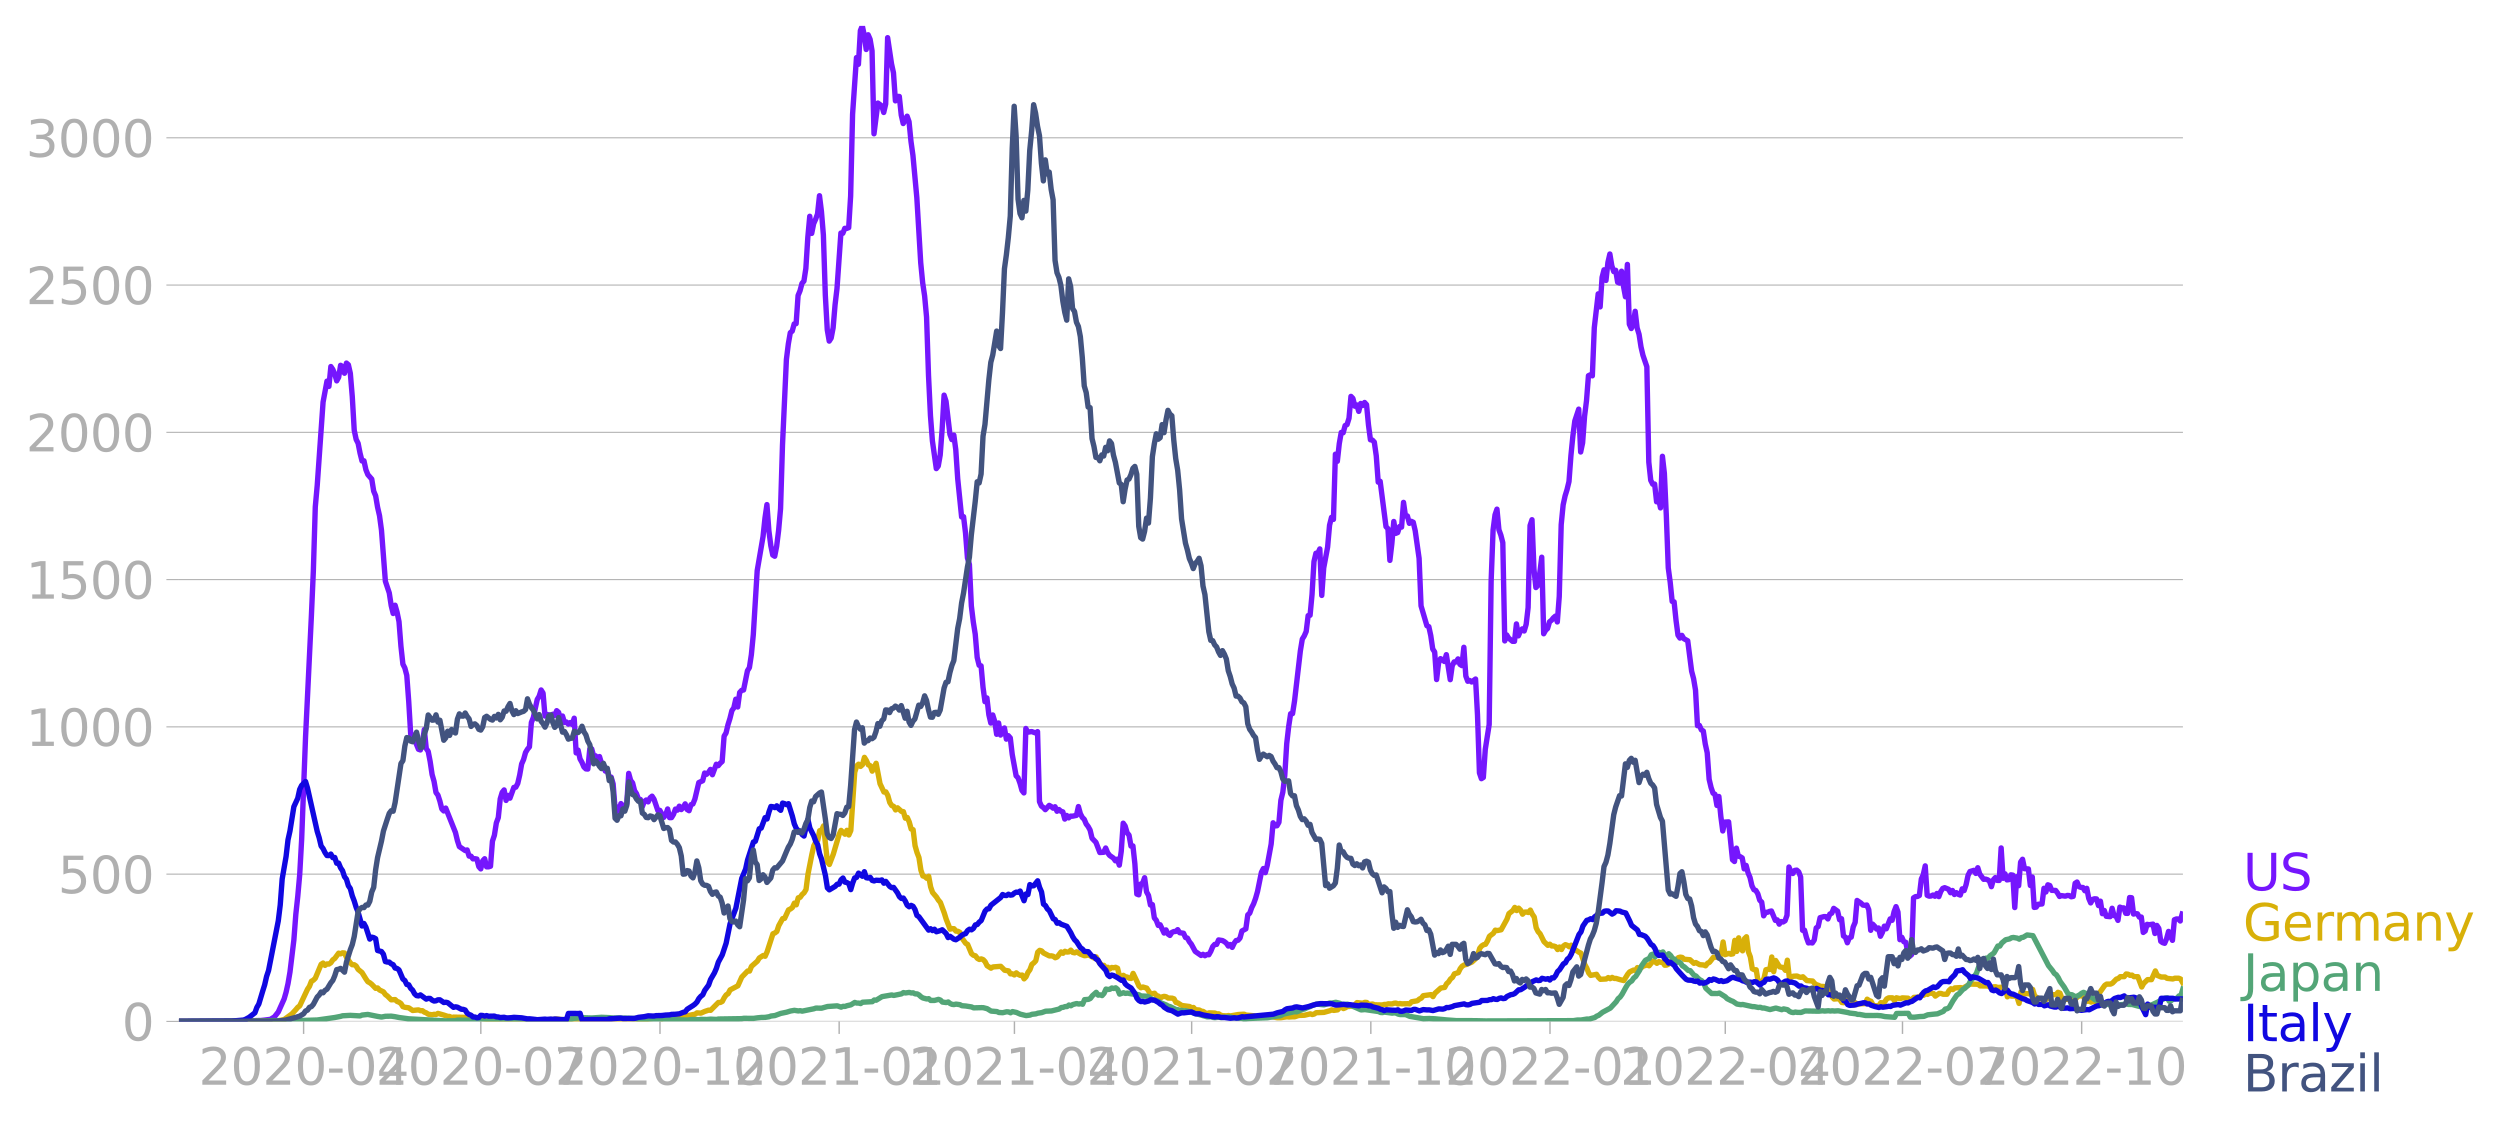 <svg xmlns="http://www.w3.org/2000/svg" xmlns:xlink="http://www.w3.org/1999/xlink" width="928.157" height="418.698" viewBox="0 0 696.117 314.024"><defs><style>*{stroke-linejoin:round;stroke-linecap:butt}</style></defs><g id="figure_1"><path id="patch_1" d="M0 314.024h696.117V0H0v314.024z" style="fill:none"/><g id="axes_1"><path id="patch_2" d="M49.83 284.4h558V7.2h-558v277.2z" style="fill:none"/><g id="matplotlib.axis_1"><g id="xtick_1"><g id="line2d_1"><defs><path id="m9a23017bdb" d="M0 0v3.5" style="stroke:#b0b0b0;stroke-width:.4"/></defs><use xlink:href="#m9a23017bdb" x="84.536" y="284.4" style="fill:#b0b0b0;stroke:#b0b0b0;stroke-width:.4"/></g><g id="text_1" style="fill:#b0b0b0" transform="matrix(.14 0 0 -.14 55.288 302.038)"><defs><path id="DejaVuSans-32" d="M1228 531h2203V0H469v531q359 372 979 998 621 627 780 809 303 340 423 576 121 236 121 464 0 372-261 606-261 235-680 235-297 0-627-103-329-103-704-313v638q381 153 712 231 332 78 607 78 725 0 1156-363 431-362 431-968 0-288-108-546-107-257-392-607-78-91-497-524-418-433-1181-1211z" transform="scale(.016)"/><path id="DejaVuSans-30" d="M2034 4250q-487 0-733-480-245-479-245-1442 0-959 245-1439 246-480 733-480 491 0 736 480 246 480 246 1439 0 963-246 1442-245 480-736 480zm0 500q785 0 1199-621 414-620 414-1801 0-1178-414-1799Q2819-91 2034-91q-784 0-1198 620-414 621-414 1799 0 1181 414 1801 414 621 1198 621z" transform="scale(.016)"/><path id="DejaVuSans-2d" d="M313 2009h1684v-512H313v512z" transform="scale(.016)"/><path id="DejaVuSans-34" d="M2419 4116 825 1625h1594v2491zm-166 550h794V1625h666v-525h-666V0h-628v1100H313v609l1940 2957z" transform="scale(.016)"/></defs><use xlink:href="#DejaVuSans-32"/><use xlink:href="#DejaVuSans-30" x="63.623"/><use xlink:href="#DejaVuSans-32" x="127.246"/><use xlink:href="#DejaVuSans-30" x="190.869"/><use xlink:href="#DejaVuSans-2d" x="254.492"/><use xlink:href="#DejaVuSans-30" x="290.576"/><use xlink:href="#DejaVuSans-34" x="354.199"/></g></g><g id="xtick_2"><use xlink:href="#m9a23017bdb" id="line2d_2" x="133.882" y="284.4" style="fill:#b0b0b0;stroke:#b0b0b0;stroke-width:.4"/><g id="text_2" style="fill:#b0b0b0" transform="matrix(.14 0 0 -.14 104.635 302.038)"><defs><path id="DejaVuSans-37" d="M525 4666h3000v-269L1831 0h-659l1594 4134H525v532z" transform="scale(.016)"/></defs><use xlink:href="#DejaVuSans-32"/><use xlink:href="#DejaVuSans-30" x="63.623"/><use xlink:href="#DejaVuSans-32" x="127.246"/><use xlink:href="#DejaVuSans-30" x="190.869"/><use xlink:href="#DejaVuSans-2d" x="254.492"/><use xlink:href="#DejaVuSans-30" x="290.576"/><use xlink:href="#DejaVuSans-37" x="354.199"/></g></g><g id="xtick_3"><use xlink:href="#m9a23017bdb" id="line2d_3" x="183.772" y="284.4" style="fill:#b0b0b0;stroke:#b0b0b0;stroke-width:.4"/><g id="text_3" style="fill:#b0b0b0" transform="matrix(.14 0 0 -.14 154.524 302.038)"><defs><path id="DejaVuSans-31" d="M794 531h1031v3560L703 3866v575l1116 225h631V531h1031V0H794v531z" transform="scale(.016)"/></defs><use xlink:href="#DejaVuSans-32"/><use xlink:href="#DejaVuSans-30" x="63.623"/><use xlink:href="#DejaVuSans-32" x="127.246"/><use xlink:href="#DejaVuSans-30" x="190.869"/><use xlink:href="#DejaVuSans-2d" x="254.492"/><use xlink:href="#DejaVuSans-31" x="290.576"/><use xlink:href="#DejaVuSans-30" x="354.199"/></g></g><g id="xtick_4"><use xlink:href="#m9a23017bdb" id="line2d_4" x="233.661" y="284.4" style="fill:#b0b0b0;stroke:#b0b0b0;stroke-width:.4"/><g id="text_4" style="fill:#b0b0b0" transform="matrix(.14 0 0 -.14 204.413 302.038)"><use xlink:href="#DejaVuSans-32"/><use xlink:href="#DejaVuSans-30" x="63.623"/><use xlink:href="#DejaVuSans-32" x="127.246"/><use xlink:href="#DejaVuSans-31" x="190.869"/><use xlink:href="#DejaVuSans-2d" x="254.492"/><use xlink:href="#DejaVuSans-30" x="290.576"/><use xlink:href="#DejaVuSans-31" x="354.199"/></g></g><g id="xtick_5"><use xlink:href="#m9a23017bdb" id="line2d_5" x="282.466" y="284.4" style="fill:#b0b0b0;stroke:#b0b0b0;stroke-width:.4"/><g id="text_5" style="fill:#b0b0b0" transform="matrix(.14 0 0 -.14 253.218 302.038)"><use xlink:href="#DejaVuSans-32"/><use xlink:href="#DejaVuSans-30" x="63.623"/><use xlink:href="#DejaVuSans-32" x="127.246"/><use xlink:href="#DejaVuSans-31" x="190.869"/><use xlink:href="#DejaVuSans-2d" x="254.492"/><use xlink:href="#DejaVuSans-30" x="290.576"/><use xlink:href="#DejaVuSans-34" x="354.199"/></g></g><g id="xtick_6"><use xlink:href="#m9a23017bdb" id="line2d_6" x="331.813" y="284.4" style="fill:#b0b0b0;stroke:#b0b0b0;stroke-width:.4"/><g id="text_6" style="fill:#b0b0b0" transform="matrix(.14 0 0 -.14 302.565 302.038)"><use xlink:href="#DejaVuSans-32"/><use xlink:href="#DejaVuSans-30" x="63.623"/><use xlink:href="#DejaVuSans-32" x="127.246"/><use xlink:href="#DejaVuSans-31" x="190.869"/><use xlink:href="#DejaVuSans-2d" x="254.492"/><use xlink:href="#DejaVuSans-30" x="290.576"/><use xlink:href="#DejaVuSans-37" x="354.199"/></g></g><g id="xtick_7"><use xlink:href="#m9a23017bdb" id="line2d_7" x="381.702" y="284.4" style="fill:#b0b0b0;stroke:#b0b0b0;stroke-width:.4"/><g id="text_7" style="fill:#b0b0b0" transform="matrix(.14 0 0 -.14 352.454 302.038)"><use xlink:href="#DejaVuSans-32"/><use xlink:href="#DejaVuSans-30" x="63.623"/><use xlink:href="#DejaVuSans-32" x="127.246"/><use xlink:href="#DejaVuSans-31" x="190.869"/><use xlink:href="#DejaVuSans-2d" x="254.492"/><use xlink:href="#DejaVuSans-31" x="290.576"/><use xlink:href="#DejaVuSans-30" x="354.199"/></g></g><g id="xtick_8"><use xlink:href="#m9a23017bdb" id="line2d_8" x="431.591" y="284.4" style="fill:#b0b0b0;stroke:#b0b0b0;stroke-width:.4"/><g id="text_8" style="fill:#b0b0b0" transform="matrix(.14 0 0 -.14 402.343 302.038)"><use xlink:href="#DejaVuSans-32"/><use xlink:href="#DejaVuSans-30" x="63.623"/><use xlink:href="#DejaVuSans-32" x="127.246"/><use xlink:href="#DejaVuSans-32" x="190.869"/><use xlink:href="#DejaVuSans-2d" x="254.492"/><use xlink:href="#DejaVuSans-30" x="290.576"/><use xlink:href="#DejaVuSans-31" x="354.199"/></g></g><g id="xtick_9"><use xlink:href="#m9a23017bdb" id="line2d_9" x="480.396" y="284.4" style="fill:#b0b0b0;stroke:#b0b0b0;stroke-width:.4"/><g id="text_9" style="fill:#b0b0b0" transform="matrix(.14 0 0 -.14 451.148 302.038)"><use xlink:href="#DejaVuSans-32"/><use xlink:href="#DejaVuSans-30" x="63.623"/><use xlink:href="#DejaVuSans-32" x="127.246"/><use xlink:href="#DejaVuSans-32" x="190.869"/><use xlink:href="#DejaVuSans-2d" x="254.492"/><use xlink:href="#DejaVuSans-30" x="290.576"/><use xlink:href="#DejaVuSans-34" x="354.199"/></g></g><g id="xtick_10"><use xlink:href="#m9a23017bdb" id="line2d_10" x="529.743" y="284.4" style="fill:#b0b0b0;stroke:#b0b0b0;stroke-width:.4"/><g id="text_10" style="fill:#b0b0b0" transform="matrix(.14 0 0 -.14 500.495 302.038)"><use xlink:href="#DejaVuSans-32"/><use xlink:href="#DejaVuSans-30" x="63.623"/><use xlink:href="#DejaVuSans-32" x="127.246"/><use xlink:href="#DejaVuSans-32" x="190.869"/><use xlink:href="#DejaVuSans-2d" x="254.492"/><use xlink:href="#DejaVuSans-30" x="290.576"/><use xlink:href="#DejaVuSans-37" x="354.199"/></g></g><g id="xtick_11"><use xlink:href="#m9a23017bdb" id="line2d_11" x="579.632" y="284.4" style="fill:#b0b0b0;stroke:#b0b0b0;stroke-width:.4"/><g id="text_11" style="fill:#b0b0b0" transform="matrix(.14 0 0 -.14 550.384 302.038)"><use xlink:href="#DejaVuSans-32"/><use xlink:href="#DejaVuSans-30" x="63.623"/><use xlink:href="#DejaVuSans-32" x="127.246"/><use xlink:href="#DejaVuSans-32" x="190.869"/><use xlink:href="#DejaVuSans-2d" x="254.492"/><use xlink:href="#DejaVuSans-31" x="290.576"/><use xlink:href="#DejaVuSans-30" x="354.199"/></g></g></g><g id="matplotlib.axis_2"><g id="ytick_1"><path id="line2d_12" d="M49.83 284.4h558" clip-path="url(#p34e5a1350b)" style="fill:none;stroke:#b0b0b0;stroke-width:.3;stroke-linecap:square"/><g id="line2d_13"><defs><path id="m36e7496b6c" d="M0 0h-3.5" style="stroke:#b0b0b0;stroke-width:.3"/></defs><use xlink:href="#m36e7496b6c" x="49.83" y="284.4" style="fill:#b0b0b0;stroke:#b0b0b0;stroke-width:.3"/></g><use xlink:href="#DejaVuSans-30" id="text_12" style="fill:#b0b0b0" transform="matrix(.14 0 0 -.14 33.922 289.719)"/></g><g id="ytick_2"><path id="line2d_14" d="M49.83 243.394h558" clip-path="url(#p34e5a1350b)" style="fill:none;stroke:#b0b0b0;stroke-width:.3;stroke-linecap:square"/><use xlink:href="#m36e7496b6c" id="line2d_15" x="49.83" y="243.394" style="fill:#b0b0b0;stroke:#b0b0b0;stroke-width:.3"/><g id="text_13" style="fill:#b0b0b0" transform="matrix(.14 0 0 -.14 16.108 248.713)"><defs><path id="DejaVuSans-35" d="M691 4666h2478v-532H1269V2991q137 47 274 70 138 23 276 23 781 0 1237-428 457-428 457-1159 0-753-469-1171Q2575-91 1722-91q-294 0-599 50Q819 9 494 109v635q281-153 581-228t634-75q541 0 856 284 316 284 316 772 0 487-316 771-315 285-856 285-253 0-505-56-251-56-513-175v2344z" transform="scale(.016)"/></defs><use xlink:href="#DejaVuSans-35"/><use xlink:href="#DejaVuSans-30" x="63.623"/><use xlink:href="#DejaVuSans-30" x="127.246"/></g></g><g id="ytick_3"><path id="line2d_16" d="M49.83 202.388h558" clip-path="url(#p34e5a1350b)" style="fill:none;stroke:#b0b0b0;stroke-width:.3;stroke-linecap:square"/><use xlink:href="#m36e7496b6c" id="line2d_17" x="49.83" y="202.388" style="fill:#b0b0b0;stroke:#b0b0b0;stroke-width:.3"/><g id="text_14" style="fill:#b0b0b0" transform="matrix(.14 0 0 -.14 7.2 207.707)"><use xlink:href="#DejaVuSans-31"/><use xlink:href="#DejaVuSans-30" x="63.623"/><use xlink:href="#DejaVuSans-30" x="127.246"/><use xlink:href="#DejaVuSans-30" x="190.869"/></g></g><g id="ytick_4"><path id="line2d_18" d="M49.83 161.382h558" clip-path="url(#p34e5a1350b)" style="fill:none;stroke:#b0b0b0;stroke-width:.3;stroke-linecap:square"/><use xlink:href="#m36e7496b6c" id="line2d_19" x="49.83" y="161.382" style="fill:#b0b0b0;stroke:#b0b0b0;stroke-width:.3"/><g id="text_15" style="fill:#b0b0b0" transform="matrix(.14 0 0 -.14 7.2 166.701)"><use xlink:href="#DejaVuSans-31"/><use xlink:href="#DejaVuSans-35" x="63.623"/><use xlink:href="#DejaVuSans-30" x="127.246"/><use xlink:href="#DejaVuSans-30" x="190.869"/></g></g><g id="ytick_5"><path id="line2d_20" d="M49.83 120.376h558" clip-path="url(#p34e5a1350b)" style="fill:none;stroke:#b0b0b0;stroke-width:.3;stroke-linecap:square"/><use xlink:href="#m36e7496b6c" id="line2d_21" x="49.83" y="120.376" style="fill:#b0b0b0;stroke:#b0b0b0;stroke-width:.3"/><g id="text_16" style="fill:#b0b0b0" transform="matrix(.14 0 0 -.14 7.2 125.695)"><use xlink:href="#DejaVuSans-32"/><use xlink:href="#DejaVuSans-30" x="63.623"/><use xlink:href="#DejaVuSans-30" x="127.246"/><use xlink:href="#DejaVuSans-30" x="190.869"/></g></g><g id="ytick_6"><path id="line2d_22" d="M49.83 79.37h558" clip-path="url(#p34e5a1350b)" style="fill:none;stroke:#b0b0b0;stroke-width:.3;stroke-linecap:square"/><use xlink:href="#m36e7496b6c" id="line2d_23" x="49.83" y="79.37" style="fill:#b0b0b0;stroke:#b0b0b0;stroke-width:.3"/><g id="text_17" style="fill:#b0b0b0" transform="matrix(.14 0 0 -.14 7.2 84.69)"><use xlink:href="#DejaVuSans-32"/><use xlink:href="#DejaVuSans-35" x="63.623"/><use xlink:href="#DejaVuSans-30" x="127.246"/><use xlink:href="#DejaVuSans-30" x="190.869"/></g></g><g id="ytick_7"><path id="line2d_24" d="M49.83 38.364h558" clip-path="url(#p34e5a1350b)" style="fill:none;stroke:#b0b0b0;stroke-width:.3;stroke-linecap:square"/><use xlink:href="#m36e7496b6c" id="line2d_25" x="49.83" y="38.364" style="fill:#b0b0b0;stroke:#b0b0b0;stroke-width:.3"/><g id="text_18" style="fill:#b0b0b0" transform="matrix(.14 0 0 -.14 7.2 43.683)"><defs><path id="DejaVuSans-33" d="M2597 2516q453-97 707-404 255-306 255-756 0-690-475-1069Q2609-91 1734-91q-293 0-604 58T488 141v609q262-153 574-231 313-78 654-78 593 0 904 234t311 681q0 413-289 645-289 233-804 233h-544v519h569q465 0 712 186t247 536q0 359-255 551-254 193-729 193-260 0-557-57-297-56-653-174v562q360 100 674 150t592 50q719 0 1137-327 419-326 419-882 0-388-222-655t-631-370z" transform="scale(.016)"/></defs><use xlink:href="#DejaVuSans-33"/><use xlink:href="#DejaVuSans-30" x="63.623"/><use xlink:href="#DejaVuSans-30" x="127.246"/><use xlink:href="#DejaVuSans-30" x="190.869"/></g></g></g><path id="line2d_26" d="m49.83 284.4 18.98-.082 2.711-.152 1.085-.012 1.084-.117 1.627-.211 1.084-.668 1.085-1.37 1.627-3.633.542-1.874.542-2.414.543-3.198 1.084-8.916.542-7.147.543-5.002.542-6.093.542-9.794 1.085-28.54 1.627-33.754.542-12.372.542-17.89.542-6.034 1.627-23.163 1.085-5.834.542 1.464.542-5.53.543.809.542 1.288.542 1.887.542-.984.543-3.34.542.34.542 1.863.543-2.823.542.468.542 2.39.542 6.467.543 9.362.542 2.577.542 1.066.542 2.765.543 2.156.542-.047.542 2.484.543 1.37 1.084 1.242.542 3.351.543 1.3.542 3.187.542 2.367.543 4.03 1.084 14.212 1.085 3.257.542 3.538.542 2.18.542-2.297.543 1.921.542 2.637.542 6.877.543 4.967.542 1.067.542 2.062.542 7.287.543 9.08.542.21 1.627 3.996.542.187.542-1.956.543-3.726.542 5.296.542.796.542 2.8.543 3.632.542 1.91.542 3.105.542.726.543 1.664.542 2.19.542.551.543-.796 2.71 6.795.543 2.25.542 1.675 1.627 1.101.543-.164.542 1.71.542.024.542.75.543-.047.542.094.542 2.12.542.621.543-2.237.542-.586.542 2.25h.543l.542-.165.542-6.97.542-1.641.543-3.445.542-1.476.542-5.225.542-1.804.543-.68.542 2.917.542-1.394.543.762 1.084-2.988.542-.07.543-1.031.542-2.355.542-3.081.543-1.23.542-1.957.542-.914.542-.656.543-6.795.542-1.36 1.084-5.037.543-.914.542-1.734.542.867.543 6.397.542-.457.542.14.542 1.266.543-1.453.542.316.542-1.312.542.469.543 2.038.542-1.019.542 1.804.543-.14.542.597.542-.445.542.55.543-1.757.542 9.654.542-.773.542 2.449.543.972.542 1.277.542.527.543.047.542-5.541.542-.082.542 2.026.543-.082.542.774.542-.574.542 1.827 1.085 2.215.542-.34.543 1.98.542.047.542 1.863.542 6.959.543-.539.542 1.324.542-2.238 1.085 1.148.542-1.148.542-8.412.543 1.957.542.69.542 2.157.542.831.543 1.512.542.105.542 1.992.542-1.383.543-.445.542.516.542-1.125.543-.457.542.844 1.084 3.198.543-.094 1.084 1.957.543-.762.542-1.581.542 2.413.542-.011.543-.903.542-1.464.542.293.542-1.102.543.938.542-.61.542-.972.543 1.558.542.34.542-1.664.542-.222.543-1.36 1.084-4.58 1.085-.516.542-2.144.542.352.543-.54.542-.82.542 1.477 1.085-2.917.542.386.542-.668.542-.48.543-7.065.542-.89.542-2.296.543-1.734.542-2.191.542-.773.542-2.402.543 2.167.542-4.03.542-.598.542-.105 1.085-5.366.542-.867.543-3.585.542-5.589 1.084-17.808 1.627-9.501.542-5.167.543-3.738.542 7.276.542 4.17.543 2.602.542.328.542-2.789.542-4.381.543-6.08.542-17.75 1.085-23.784.542-4.358.542-3.093.542-.457.543-1.992.542-.082.542-7.838.542-1.312.543-2.062.542-.633.542-3.526.543-8.623.542-5.893.542 4.756.542-2.706.543-1.207.542-1.535.542-5.038.542 4.359.543 6.56.542 16.766.542 9.654.543 3.14.542-.843.542-2.847.542-6.386.543-4.592 1.084-15.419.542.059.543-1.37.542.023.542-.211.543-8.775.542-22.823 1.084-15.746.543 1.862.542-9.384.542-1.324.542 2.624.543 3.949.542-4.09.542 1.254.543 3.234.542 23.08 1.084-8.552 1.085.785.542 1.827.542-2.354.543-18.465 1.084 7.276.543 2.507.542 7.803.542-1.23.542.011.543 5.19.542 2.344.542-.89.542-1.149.543 1.523.542 5.495.542 3.878 1.085 11.798 1.084 18.125.543 5.576.542 3.644.542 5.893.543 16.262.542 11.177.542 7.041 1.085 7.71.542-.692.542-3.081.542-7.194.543-9.478.542 1.699 1.085 9.22.542 1.453.542-1.253.542 4.042.543 8.13 1.084 10.615.542-.07.543 4.499.542 7.006.542 1.78.543 11.553.542 4.475.542 3.41.542 6.467.543 2.19.542.153.542 5.975.542 4.007.543-1.043.542 4.687.542 2.308.543-2.25.542 1.781.542 3.597.542-3.14.543 3.35.542-1.557.542-.41.542 3.104.543-.96.542.62.542 4.581 1.085 5.964.542.574.542 1.511.543 1.992.542.691.542-17.937.542 1.031 1.085-.176 1.085.399.542-.375.542 19.507.542 1.23.543.387.542.597 1.085-1.183.542.316.542.457.542-.398.543 1.253.542-.48.542.48.542.176.543 2.004.542-1.008.542.668.543-.48.542.011 1.084-.222.543-2.45.542 1.993.542 1.03.542.54.543 1.288.542.703.542.984.543 2.285 1.084 1.137 1.085 2.835 1.084-.07.542-1.184.543 1.312.542.738 1.085.762.542.75.542-.457.542 1.664.543-3.878.542-7.803.542.785.542 1.874.543.668.542 3.046.542-.047.543 4.98.542 8.423.542.211.542-2.999.543-.246.542-1.511.542 3.925.542.995.543 2.672.542-.106.542 3.702.543.668.542 1.418.542-.176 1.085 2.296.542-.867.542 1.149.542.386.543-.832.542-.246.542-.035.543-.492.542.844 1.084.152.543 1.183.542.176.542 1.008.543.68 1.084 2.014 1.627 1.125.542-.316.542.386.543-.328.542.059.542-.95.543-1.335.542-.597h.542l.542-1.242 1.085.176.542.304.542.434.543.785.542-.422.542.797.543-1.16.542-.75.542-.082.542-.61.543-1.968 1.084-.585.542-3.902.543-.468.542-1.535.542-1.09.543-1.5.542-1.91 1.084-5.342.543-1.054.542 1.148.542-2.039 1.085-5.916.542-5.928.542.867.543-.047.542-.961.542-6.14.542-2.249.543-4.674.542-8.846.542-4.721.542-3.597.543-.035.542-3.457 1.627-14 .542-3.292.542-.88.543-1.241.542-4.417.542-.105.542-5.753.543-9.197.542-2.308.542-.012.543-1.195.542 12.946.542-7.638 1.085-5.811.542-6.105.542-2.179.543.563.542-18.148.542 1.968.542-4.92.543-3.106.542.082.542-2.003.542-.281.543-1.758.542-6.08.542.562.543 2.168.542-.352.542 1.793.542-2.203.543.563.542-.832.542.597.542 5.647.543 4.136.542.082.542.574.543 3.831.542 7.311.542-.234 1.627 12.63.542.574.542 8.81.543-4.628.542-6.198.542 3.304.543-.222.542-1.687.542.164.542-6.878.543 3.785h.542l.542 2.05.542-.562.543.257.542 2.344 1.085 7.72.542 13.216 1.627 5.53.542.258.542 2.507.542 3.714.543.843.542 7.663.542-4.57.543-1.241.542.316.542.469.542-1.898 1.085 6.959.542-3.855.543-1.09.542.012.542-.843.542 1.523.543.34.542-5.097.542 8.002.542 1.453.543-.21.542.41 1.085-.82.542 9.97.542 16.167.542 1.606.543-.34.542-7.827 1.084-6.9.543-39.846.542-14.317.542-4.23.543-1.581.542 5.729.542 1.5.542 2.108.543 27.345.542-1.663.542.878 1.085.903h.542l.542-4.84.543 3.317.542-1.301.542-.644.542.585.543-1.85.542-4.652.542-22.858.542-1.617.543 13.767.542 5.12.542-.586.543-3.445.542-4.417.542 21.312.542-.973.543-.492.542-1.863.542-.421.542-.68.543-.469.542 1.606.542-7.089.543-19.999.542-5.506.542-2.496.542-1.757.543-2.238.542-7.24.542-5.448.542-4.195 1.085-3.28.542 11.927.543-2.543.542-7.392.542-4.347.542-6.96.543-.257.542.293.542-13.403 1.085-9.42.542 3.632.542-8.213.543-2.109.542 2.953.542-5.003.542-2.355.543 3.269.542 1.628.542-.363.543 3.34.542.222.542-3.304.542 4.17.543 2.953.542-9.01.542 16.637.542 1.207.543-1.359.542-3.433.542 4.616.543 1.793.542 3.503.542 2.331 1.085 3.187.542 26.549.542 5.084.542 1.066.543-.035.542 4.944.542-.89.543 2.59.542-14.365.542 4.745.542 11.716.543 14.61.542 4.019.542 5.307.542.129.543 5.202.542 4.089.542.796.543-.75.542.914 1.084.598 1.085 8.47.542 2.05.542 3.223.543 9.888.542-.07.542 1.23.543.328.542 3.597.542 2.448.542 7.393.543 2.297.542 1.57.542.316.543 3.105.542-2.496.542 5.518.542 4.077.543-2.46 1.084-.07 1.085 10.556.542.48.542-3.714.543 2.226.542.153.542.351.542 3.035.543-.961.542 2.074.542 1.277.542 2.343.543 1.066.542.223.542.913.543 1.805.542.527.542 3.808.542-.985h.543l.542-.246.542-.105 1.085 2.6.542-.128.542 1.183.543-.714.542.105.542-.34.542-1.511.543-13.45.542 1.312.542.492.542-.855.543-.082.542.469.542 1.43.543 14.855.542-.024.542 2.04.542 1.499.543-.082.542.093.542-.82.542-3.362.543-.387.542-2.472 1.085-.304.542.023.542.633.542-1.36.543-.245.542-1.336 1.084.785.543 2.378.542-.281.542 4.804.543.34.542 1.546.542-1.37.542-.2.543-2.835.542-1.266.542-6.104 1.085.738.542.551.542.059.543-.082.542 1.3.542 5.74.542-1.71.543.563.542.796.542-.292.543 2.296.542-1.078.542-1.722.542.726 1.085-2.753.542.387.542-2.39.543-1.406.542 1.5.542 7.697.543-.657.542 1.219.542.164.542 2.577.543 1.336.542-.48.542-15.805.542-.34.543-.047.542-.28.542-4.582.543-1.218.542-2.437.542 8.19.542.245.543-.047.542-.27.542.34.542-.773.543.867.542-1.44.542-.832.543-.211 1.084.445.542.96.543-.62.542 1.113.542-.516.542.469.543.21.542-1.733.542.468.543-1.652.542-2.565.542-1.078 1.085-.328.542.855.542-1.582.542 1.758 1.085 1.464.542-.058.543.175.542.364.542 1.57.542-1.91.543-.61.542.774.542.011.543-9.044.542 8.447.542-1.242.542 1.687.543-.082.542-1.324.542.082.542 9.022.543-8.588.542 2.495.542-6.572.543-.774.542 2.625 1.084.07.543 4.604.542-2.366.542 8.47.542-.082.543-.785 1.084-.093.543-4.359.542 1.02.542-1.992.542.2.543 1.346 1.084.024.542.738.543.937.542-.234 1.085.152.542-.21.542.046.542.328.543-.105.542-3.644.542-.351.542 1.288.543.2.542.035.542.902.543-.668.542 2.788.542 1.266.542-.973.543-.175.542.047.542 1.839.542-1.219.543 3.48.542-.879.542 1.605 1.085.106.542-2.332.542 2.027.543.14.542 1.196.542-3.69.543.222h.542l.542 1.5.542.023.543-4.417.542.059.542 4.546.542-.13.543.06.542.925.542-.024.543 4.288.542-.398.542-1.851.542.105 1.085-.164.542 2.601.542-2.237.543.82.542 3.596.542.387.543.164.542-1.277.542-2.027 1.085 2.484.542-5.73.542-.222.542.012.543.55.542-1.932h0" clip-path="url(#p34e5a1350b)" style="fill:none;stroke:#7516fd;stroke-width:1.5;stroke-linecap:square"/><path id="line2d_27" d="m49.83 284.4 24.945-.094 1.084-.023 1.627-.059 1.627-.328 2.169-1.581 1.084-1.172.543-.656.542-.41 2.17-4.628.541-.808.543-1.406.542-.305.542-.527 1.627-3.89.542-.351.543.644.542-.398.542.035.542-.363.543-.809.542-.386 1.084-1.477.543.188.542-.281.542.047.543 1.171 1.084 1.582.542.515h.543l.542.363.542.926 1.085.89 1.084 1.77.543.785.542.28.542.434 1.085 1.125.542-.105.542.562 1.085.515.542.75.542.399 1.085 1.077 1.084-.07.543.516.542.21.542.375.543.867.542.176 1.084.152 1.085.739 1.627-.164.542.234.542-.012.543.398.542.211.542.375 1.085.153.542-.13.542.06.542-.305 1.627.457 1.085.363.542.023.542.328.543-.14 3.253.07 1.085.281.542-.058 1.085.011 1.626.047 3.796.234h1.085l2.169.082 1.085.165 3.796.082 1.626-.13 3.796.13 1.627-.2 1.627-.082.542-.093 2.17.222.542-.07 1.084.082 6.507.082.543.07 2.711-.164 5.423.14 5.422-.198 1.085-.282 2.711-.164 1.085.164.542-.117h1.627l2.17-.023 1.084-.117.542-.012 1.085-.516 1.626-.351.543-.07.542-.399 1.084.082 1.085-.48 1.085-.363.542.058 2.169-2.19h.542l.542-.293.543-1.043.542-.773.542-.34.543-1.043 2.169-1.148 1.084-2.425 1.627-1.687.542.011.543-1.323 1.626-1.43.543-.89 1.084-.692.542.211.543-1.23 1.627-5.026.542-.234.542-.41.542-1.629 1.085-1.956.542-.07 1.085-2.356.542-.257.542-.41.543-1.207.542.457.542-1.945.542-.152.543-.774.542-.48.542-.902.543-4.241 1.084-5.542.542-2.413.543-1.031.542-.446.542-2.706.542-.117.543-1.219 1.084 10.111.543.621 1.084-2.847 1.627-5.506.542-1.125 1.085 1.054.542-1.078.542 1.29.543-1.243 1.084-16.191.542-1.793.543-.48.542.62.542-.48.542-2.038.543.879.542 1.206.542.235.543 1.511 1.084-2.18 1.085 5.683 1.084 2.308.542-.035.543 1.008.542 1.944.542.844.543.234.542.996.542-.586 1.085.985.542.082.542 1.816.542-.188.543 1.23.542 1.969.542.199.543 4.452.542 1.898.542 1.406.542 3.503.543 1.617.542.152.542.492.543-.55.542 2.963.542 1.547 1.085 1.277.542.855.542.633 1.085 2.94.542 1.746 1.085 2.754.542-.141.542.023.542.668.543.047.542.305.542 1.523 1.085 1.523.542.304 1.085 2.59.542.445.542.14.542.715.543.305.542-.153.542.2.542.597.543 1.101 1.084.68.543-.34 2.169-.175 1.084 1.09 1.085.187.542.82.542-.012.543.316.542-.574.542.434.542.257.543-.082.542 1.055.542-.574.542-1.23.543-.75.542-1.476.542-.422.543-.574.542-2.39.542-.516.542.152.543.575 1.627.831.542-.035.542.13.542.397.543-.21 1.084-1.406.542.375.543-.551.542.223.542-.06.543-.48.542.633.542.117.542-.28 1.085.655 1.084.422.543-.07.542-.2 1.627.926.542-.328.542 1.101 1.085 1.371.542-.117.542.726.543-.187.542.48.542-.421.543.082.542-.13.542.247.542 2.202.543.164.542-.375.542.399.542.082.543.304.542.082.542-1.405 1.085 2.272.542 1.242.542.48.543-.21 1.084.316 1.085 1.687 1.084-.27.543.657.542.14.542.551.542-.351.543-.13.542.13.542.351 1.085.023.542.188.542 1.008.543.14 1.084.703 2.17.293.542.351.542-.082.542.61 1.085.093.542.305.542.094.542.375.543.234.542-.223 1.627.059.542.234.542-.011.543.363.542.152 1.084.047.543-.094.542.106 2.17-.387 1.626-.094.542.246 2.17.188.542.222 1.626-.035 2.17-.082 2.169.445 1.084-.011 1.627-.258.542.07 1.085-.07h.542l1.085-.363 1.626-.059 1.627-.386.542.187.543-.14.542-.364 2.17-.094 1.626-.456.542-.246.543.152 1.084-.152.542-.563.543-.21.542.41.542-.212.542-.351.543-.012.542-.152.542.14 1.085-1.077 1.084.129.543.035.542-.235.542.047.542.563 1.085-.141.542.223 2.17.046.542-.152.542.012.542-.176 1.085.024.542-.188.542-.047.543.246.542-.117.542.082 1.627-.035.542.059.542-.598 1.627-.281.543-.469.542-.258.542-.69 2.17-.294.541.551.543-.937 1.627-1.453 1.084-.164.542-1.031.543-.492.542-.82.542-.434.543-1.007 1.084-.328.542-1.125.543-.68.542-.34.542-.117 1.627-.69 1.085-.997.542-1.019.542-1.828.542-.644.543-.34.542-.129.542-.925.542-1.3 1.085-.82.542-.88.543.118 1.084-.223 1.627-2.952.542-1.547 1.085-.855.542-.867.542.867.543-.668.542.55.542 1.125.542-.562.543-.035.542.129.542-.668.542 1.136.543.785.542 3.011.542 1.078.543.586 1.084 2.18 1.085 1.042.542-.316.542.492.542.011.543.188.542.797.542-.703.543.69.542-.983.542-.364.542.188.543.398.542-.445.542 1.488.542-.258 1.085.738.542.258 1.085 3.21.542.961.542 1.36.543.655 1.627-.304.542.855.542.539 1.627-.094.542-.387.542.305.543-.351.542.28h.542l1.085.329 1.084.27 1.085-1.758.542-.656 1.085-.504.542.082.542-.773.543.293.542-.27.542-.445 1.085-.316.542.234 1.084-1.347.543.21.542.446.542-.469.543.187.542-.023.542.832.542-.024.543-.28.542-.762.542-.059 1.085.07.542-1.042.542-.153.543.094.542.492 1.627.14 1.084 1.008.542-.222 1.085.597 1.085.082.542.223.542-.703.542-.258 1.085-1.394 1.085-.082.542-.504.542-.222.542-3.468.543 3.526 1.084-.351.542.234.543-.105.542-3.75.542 3.07.543-3.772.542 2.999.542.609.542-3.386.543-.527.542 4.194.542 1.43.542 3.28.543.27.542.023.542 3.304.543.152.542-.164.542-.902.542-2.402.543-.129.542.059.542-3.48.542 4.077.543-3.104 1.084 1.757 1.085.234.542.75.542-2.823.543 4.756h.542l.542-.293 1.085-.058.542.258.542.117.543-.164 1.084 1.054 1.627.13.542.667.542.375.543.152.542.281 1.085.059.542.656.542.187.542.34.543 1.746.542.55 1.084-.093.543.27.542.784.542.059.543-1.043 1.084.094.542.023.543 1.57.542-.632.542.48.543-.176 1.626-.058.543-1.23.542.386.542.2.542 1.018.543.223 1.084.012.543-.879.542.094.542-.293.542-.832.543-.305h1.084l.542.809.543-.832 1.084.246.543-.223 1.626.094.543.621.542-.293.542-.55 1.627-.07.542-.739.543.211.542-.433.542.187.542-.351 1.085.093.542.738 1.085-.75.542.024.542.21h1.085l.542-.995.542-.527.543.234.542-.468 1.627-.094.542.187 1.627-.89.542-.281 2.17.058.541.457 1.627.024h.543l1.084.597.542-.363.543-.024.542.188 1.627-.07.542.527.542 2.156.543-.434.542.234h1.084l.543.317.542 1.722.542-3.175.543.68.542-.223h1.084l.543.234.542-1.406.542 1.805 1.085.785 1.627.105.542.129.542-1.324 1.085-.047h1.084l.542-.656.543.223.542 1.452.542.282 1.627-.024.542.328.543-.562.542.14.542-.55.542-.305h1.085l.542 1.383.543.117.542-.035.542.27.542-.153h1.085l.542-2.168 1.627-2.32.542-.363h1.085l.542-.28 1.085-1.126.542-.152.542-.515h1.085l.542-.75.542.07.543.316.542-.07.542.434h1.085l1.084 2.87.543-.996 1.084-1.043h1.085l1.084-2.425.542 1.242 1.085.457h1.085l.542.363 1.627.176.542-.21h1.084l.543.233.542.985h0" clip-path="url(#p34e5a1350b)" style="fill:none;stroke:#d8b009;stroke-width:1.5;stroke-linecap:square"/><path id="line2d_28" d="m49.83 284.4 23.318-.094 2.711-.14 2.712.07 2.169.012 7.591-.235 3.254-.457 1.627-.234 1.627-.316.542-.164 2.17-.117 2.71.152.543-.234 1.627-.176 2.711.55 1.085.176 1.084-.21 1.627-.036 1.084.153 1.085.222 2.711.363 10.304.574 2.71-.035.543-.175 2.17.035 1.084-.047.542.222 2.17.036 3.253.058 2.711-.023 9.219-.082 1.627-.059 1.084.035 3.796-.246 2.712-.082 2.169-.363 1.084-.105 1.085-.059 2.711.082 2.711-.187 2.17.093 1.084.106 1.627-.047.542.094 1.085-.024 2.169.094.542-.012 1.085.129 1.084.094.542.082h1.085l2.17-.047 2.71-.012 1.085.082 4.88.14 1.085-.14 1.627.012.542.023.542-.093 1.627.035 1.085-.094 1.627.082.542-.117 6.507-.106.542-.093 2.712.023 1.084-.152 1.085-.106 1.084-.023 1.085-.176.542-.199 1.085-.129 1.627-.597 1.627-.34 1.084-.328 1.085-.188 1.084.164.542-.07.543.129 3.253-.656.543-.188 1.626.012 1.627-.457 2.712-.187 1.084.363.542-.234.543.035.542-.2 1.085-.245 1.084-.668.542.176h.543l.542.14.542-.375 2.712-.152.542-.469.542.059 1.627-.996 2.711-.469.543.141 2.169-.445.542-.352.542.106 1.085-.153.542.153.542-.035.543.292.542-.011.542.304.542.504.543.34 1.084.281.543-.082.542.492 1.084-.012 1.085-.292.542.199.542.55 1.085.141.542-.164.543.433.542.235.542.058.542-.129 1.085.153.542.293 1.085.082 1.627.257.542.258 2.169-.058.542.011 1.085.281 1.084.668 1.627.13.542.257 1.085.059 1.084-.258.543.047.542.234.542-.328 1.085.234 1.084.48 1.627.399 1.085-.14.542-.223 1.085-.117.542-.188 1.084-.164 1.085-.387 1.627-.07 1.084-.27 1.085-.269.542-.41.542-.058.543-.211.542-.012.542-.422.543.2.542-.34 1.084-.282.543.153.542-.106.542.153.542-1.277 1.085-.082.542-.258.543-.738 1.084-.961.542.785.543-.094.542.211.542-.597.542-1.207.543.105.542-.047.542-.363.543.13.542-.177.542.434.542 1.312 1.085-.387.542.2.542-.094 1.085.21 1.627.165.542.105.542.317 1.627.07.542.199.543.469.542.27 1.085.315.542.176.542.375 1.627.644.542.317.542.14 1.627.809.543.058.542.2.542-.012.542.117.543-.035 5.965 1.71 1.084-.023.543.187.542.047 1.084-.129.543.118 2.169-.164h.542l.542.187 2.712.21.542.13 1.084-.106 5.423-.222 2.712-.469.542-.012.542-.175.542-.328 3.254-.703.542.058 1.085-.457.542-.246.542-.093.543-.293 1.084-.422.542-.305 1.627-.445.543.21 1.084.095 1.627-.528.542.047 1.085-.222 1.084.257.543.293.542.047 1.084-.082.543.305.542.094 2.711 1.206 1.085-.093 3.796.55.542.258.542.035.543-.14 2.169.292.542-.082.542.07.543.27.542.129h1.084l.543.035 1.084.469 1.627.281 2.17.375 1.626-.059 1.627.082 3.253.317 2.712.199 1.627-.012 3.796.024 2.71.07 24.403-.082 1.085-.164 1.084-.012 1.627-.27.542.024 1.627-.445.543-.387.542-.222 1.084-.856 2.17-1.16 1.626-1.757.543-.867.542-.445.542-.762 1.085-1.98.542-.867.542-.55.542-.34.543-.808.542-.422 1.085-1.699.542-1.254 1.084-1.558 1.085-.539.542-1.007.542-.188.543.762.542-.797.542-.445.543.176.542-.293.542.984.542.129.543-.61.542.516.542.843.542.141.543.914.542-.129.542.258.543.82.542.293 1.084.996.543.047 1.084 1.3.542.2.543.62.542.434.542.28.543.68.542 1.371 1.627 1.488 1.627.012.542-.13 1.627 1.02.542.54 1.084.55.543.21 1.084.739 1.085.175.542-.058 2.711.597.543.012 1.084.223.543-.059.542.211h.542l1.627.434 1.627-.422 1.627.457.542-.223 1.084.223.543.468.542.246.542.094.542-.152.543.093 1.084.012 1.085-.41 3.796.07 1.084-.117.543.082 1.084-.093.542.082.543-.07.542.07 1.084-.07 2.712.491.542.153 1.627.187.542.176h.543l1.626.304h1.085l1.084.012 1.085-.023 1.085.082 1.084.234 2.711.2.543-1.067 3.253-.035.543 1.031 1.084.047 1.627-.188 1.085-.046 1.084-.434 1.627-.176 1.084-.105 1.627-.68.543-.644.542-.094.542-.34 1.085-1.91 1.084-1.593.542-.304 1.085-1.207.542-.328 1.085-1.02.542-1.077.542-.598 1.085-1.476.542-1.582.542-.96.543-.528.542.047.542-1.218.543-.012.542-.632 1.084-.785 1.085-1.934.542.024.543-.855 1.084-.914 1.085-.235.542-.316.542-.082 1.085.188.542.28.542-.433.543-.082 1.084-.656 1.627.2 4.338 8.341 1.085 1.347.542.82.542.375.542.797.543 1.09 1.084 1.488 1.085 1.874.542.27.542.035 1.085.609 1.084-.574.543-.434.542-.257.542.246.543.468.542.258 1.627 1.125.542.164.542.035.542.445 1.085.387 1.627.422.542.351.542-.34.543-.164.542.082 1.627-.14.542-.176.542.21 1.085.013 1.627.445.542.14.542-.164 1.627-.105.542-.164.543-.047 1.626-.75 1.085-.62 1.085-.516.542-.07.542.937.542-.164.543-.469 1.084-.2.542-.643.543-.106.542-1.804h0" clip-path="url(#p34e5a1350b)" style="fill:none;stroke:#53a577;stroke-width:1.5;stroke-linecap:square"/><path id="line2d_29" d="m49.83 284.4 14.641-.082 3.254-.281.542-.164 1.085-.586 1.627-1.277.542-1.5.542-.925 1.085-3.62.542-1.734.542-2.355.543-1.629 2.711-13.836.542-4.417.543-7.24 1.084-6.269.542-4.663.543-2.437 1.084-6.76 1.085-2.355.542-2.472.542-1.101 1.085-1.078.542 1.792 2.711 12.103.543 1.757.542 2.297.542.726.543 1.102.542.82.542.023.542-.422.543.996.542-.058.542 1.605.542-.024.543 1.312.542.797.542 1.652.543.715.542 1.816.542.785.542 2.027.543 1.417.542 1.781.542 1.336 1.085 3.866.542-.691.542 1.007 1.085 3.328.542-.54.542.13.543.304.542 3.28 1.085.293.542.75.542 2.039.542.14.543.012.542.48.542.235.542.937.543.117.542.399 1.085 2.554.542.398.542 1.113.542.082.543.984.542.516.542 1.007.542.504.543.094.542-.293 1.627 1.183.542-.21.542.023.543.457.542.257.542-.058.542-.281h.543l1.084.75.543-.07.542.105 1.627 1.312.542-.152.542.105 1.085.574.542.035.542.188.543.867.542.375.542.199.542.48.543.024.542.199.542-.059.542-.61.543.048.542.176.542-.153.543.176 1.626-.035.543.21.542.036.542.164 1.085-.082.542.152.542.024 1.085-.082.542-.082 1.085.07 1.084.07 1.627.293.542-.023 1.627.175.542.082 2.17-.164.542.07 1.084-.081.543.07.542-.094 1.627.152h1.627l.542-1.698 1.627-.012 1.084.035.542-.07.543 1.816 2.711-.082 4.338-.012.543-.176 3.253-.21.542.117 3.254-.024 1.085-.304 1.626-.188 1.085-.234 1.085.058.542.012.542-.117 1.627-.035 1.085-.13 1.084-.046.542-.14 1.085-.036 1.084-.117 1.085-.422.542-.14.543-.715 1.626-1.03.543-.4.542-.562.542-.984.542-.62.543-.422.542-1.219 1.085-1.488.542-1.546 1.084-1.863.543-1.266.542-1.71 1.084-2.015 1.085-3.269 1.085-5.366 1.626-4.382 1.627-8.271 1.085-2.613.542-2.519 1.627-5.026.542-.2 1.085-3.479.542-.187 1.084-2.906.543.363.542-1.98.542-1.5.543.071.542.246.542-.492.542.797.543.445.542-2.003.542.152.543.281.542-.27 1.084 3.457.543 2.167.542 1.242.542.621.542.152.543.938.542.433 1.085-4.604.542 2.39 1.084 2.144.543 1.546.542.89.542 2.555.542 1.488 1.085 4.604.542 3.421.543.55 1.626-.972.543-.585.542-.036.542-1.206.542-.492.543 1.136.542.117.542.317.543 1.652.542-1.852.542-1.394.542-.164.543-1.171 1.084.867.542-1.266.543 1.676.542.093.542-.187.543.832.542.152.542-.2 1.085.071.542-.152.542.914.542-.504 1.085 1.394.542.34.543-.059 1.084 1.512.542 1.066.543.492.542-.106.542.832.542 1.172.543.422.542-.387.542.258.543.902.542 1.64.542.352 2.712 3.737.542-.387.542.516.542-.375.543.703 1.084-.316.542-.235 1.085 1.055.542 1.113.543-.34 1.084.797.542.152 1.085-.703.542-.515.542-.317.543-.176.542-.843.542-.387.543.176.542-.398.542-.973.542-.117.543-.668.542-.421 1.084-2.637.543-.585.542-.07.542-.985 2.712-2.144.542-.832.542.246.542.036.543-.364.542.258.542-.082.543-.48.542-.281.542.046.542-.34 1.085 2.684.542-1.875.542.164.543-2.777.542.375.542-.058 1.085-1.371.542 1.851.542 1.254.543 3.386.542.398.542.937.543.492 1.084 2.238.542.234.543 1.02.542-.141.542.398 1.627.61 1.085 1.769.542 1.124.542.856.542.527 1.085 1.699.542.351.542.656 1.085.082 1.085 1.313.542.058.542.668.542.293.543 1.03 1.084 1.22.542.585.543 1.324.542.433.542-.421.543.129 1.084.597 1.085.738.542-.082.542 1.078.542.492 1.085.656 1.085 1.547.542 1.312.542.62.542.305.543-.082.542.2 1.084-.282.543-.34 1.084.106 1.085.633.542.457.542.293.543.597 1.084.68 1.085.28 1.084.634.543.316 1.084-.387.542.035 2.17-.27 1.084.54 1.085-.012 1.084.328 3.254.563.542-.106.542.047.543.164 1.084.035 1.627.211 1.085-.14.542.093.542-.047 1.085-.34.542.07 8.134-.772 1.085-.387 1.626-.387.543-.445.542-.293 1.627-.222.542-.235.542-.07 1.627.305 1.627-.375 2.169-.668.542-.024.543-.14 3.253.035 1.085.363 1.084-.058 1.085-.141 1.084.164.543-.094 2.711.352.542-.211 1.627.058.542.141h.543l.542.293 1.627.398.542.282.542.117.543.257.542-.246 1.627.118 1.084.035.543-.14.542.374.542.035.542-.117.543-.246 1.626.129.543-.293h.542l1.085.422 1.084-.363 1.085.093.542-.023 1.084.199 1.627-.469 1.085.07.542-.14.542-.316.543.035 1.084-.293.543-.258 2.71-.492.543.234.542.047.543-.117.542-.304 2.17-.317.541-.48 1.627-.024.542-.21.543-.012.542-.27.542.176.543.047.542-.316.542-.118.542.2.543-.082.542-.516 1.084-.515.543-.07.542-.247 1.085-1.019.542-.023 1.084-.68 1.085-.843.542-.2.542-.527 1.085-.492.542.188.543-.06.542-.573 1.084.258.543-.164.542.386.542-.609.542.023.543-.667.542-1.113.542-.493 1.085-1.651.542-.282.542-1.019.543-.41.542-.96 2.169-5.507.542-.703.543-1.64 1.084-1.594.542-.152.543-.293.542.246.542-.761.543-.399.542-.55 1.084-.106.543-.515.542-.094.542.035 1.085.855.542-.293.542-.644 1.085.094.542.27 1.085.269 1.084 2.202.542 1.242 1.627 1.289.543 1.242.542.058 1.084.434.543.586 1.084 1.71.542.305.543.832.542 1.417.542.492 1.085-.105.542 1.043.542.445.543.75.542-.2 1.084.89.543.903 1.627 1.828 1.084 1.101.542.223 1.085.058.542.223.542.094.543-.106.542.562.542-.082.543.118 1.084-.387.542-.633.543.223.542-.387.542.13 1.085.515.542-.2.542.27 1.085-.223 1.084-.773.543-.2 1.084.352 1.085.317.542.328.542.117.543.293 1.084-.059.542.13.543-.247.542.059 1.085.914.542-.586.542-.2.542-.808.543-.117.542.07 1.084-.386.543.222.542.41.542.809.543.152 1.084-.668.542-.082.543.399.542-.082 1.084.292 1.085.856.542-.059.543.434 1.084.21.542.258.543.117.542-.21.542.117.542-.246 1.085.562h.542l1.085.586.542.62.542-.01.543.163.542-.34.542.293.542.082.543.211.542.34.542.914.543.175.542.914.542.223 1.085-.094.542-.047.542-.246 1.085-.199.542-.152.542.012.543.34.542-.036.542.375 1.085.363 1.084.27.543-.211.542.129 1.084-.153.543-.117.542.059.542-.305 1.627-.246.542.188 1.627-.668.542.047.543-.293.542-.14 1.627-1.149.542.152 1.085-1.534.542-.399.542-.129 1.627-.96.542.175.542-.222 1.085-1.207.542-.246 1.085-.035.542.094.542-.903 1.085-1.077.542-1.043 1.085-.129.542-.2.542.739 1.085.867.542.808.542-.433 1.627.351 2.17 1.277.542-.047.542.832.542 1.254.542.2.543-.2.542.328.542.48.543.176.542-.387.542-.75.542.188.543.738.542.293.542.094 2.712 1.3.542.094.542.375 1.085.363.542.211.542.387.542-.246.543.374 1.084-.035.543.422 1.084-.293.542.34 1.085.281.542.024.542-.317 1.085.656 1.085-.058.542-.059.542.223 1.627-.082.542.351 1.085.188 1.627-.211.542.058 1.627-.843.542-.246.542-.047 1.627-.656.542-.422.543-.152.542.105 1.084-.878 1.085-.352.542.082 1.085-.457.542.633 2.17-.27.541.188 1.085 1.066.542 1.406 1.085 2.19.542-2.928.542.89h2.712l.542-2.507h3.254l.542.187h2.169" clip-path="url(#p34e5a1350b)" style="fill:none;stroke:#1007e1;stroke-width:1.5;stroke-linecap:square"/><path id="line2d_30" d="m49.83 284.4 27.656-.07 2.17-.328 2.71-.727 1.085-.34 1.085-.656.542-.773.542-.234.542-.785.543-.188.542-.644 1.084-2.039.543-.55.542-.844.542.223.543-.68.542-.316 1.084-1.793.543-.667.542-1.29.542-1.71.542-.105.543-.234 1.084 1.042.543-2.776 1.084-3.468.542-1.418.543-2.25 1.084-6.924.542-.796.543-.387.542.047.542-.715.543.012.542-1.066.542-2.578.542-1.277.543-4.932.542-3.398 1.085-4.58.542-2.777 1.084-3.351.543-1.594.542-.714.542.129.542-2.402 1.627-10.884.543-.797.542-4.054.542-2.366.542.093.543.89.542.177 1.084-2.66 1.085 4.323.542-.164.543-3.643.542-1.559.542-3.749 1.085 1.453.542-.059.542-1.429.542 2.015.543-.515 1.084 5.565.543-.656.542-1.851.542 1.16.542-1.629.543.62.542.34.542-3.854.542-1.464.543.597.542.024.542-.867.543.949.542.69.542 2.098.542-.574.543-.129.542.469.542 1.042.542.211.543-.925.542-2.578.542-.34 1.085.856.542.199.542-1.02.543.434.542-.996.542 1.5.542-.691.543-1.758.542.07.542-1.253.543-.902.542 2.05.542 1.031.542-1.066.543.785 1.084-.457.543-.164.542-.492.542-2.988.542 1.488.543.973.542.69 1.084 2.438.543-1.195.542 1.85.542.669.543.972.542-1.171.542-1.957.542-.281.543 2.132.542 1.336.542-.527.542-2.191 1.085 4.053.542-.187.543.914.542 1.218.542-.21.542-.083.543-1.85.542.245.542.059.542-.516.543-1.23.542 1.547.542.855.543 1.746.542.984 1.084 5.319.543-.809.542.633.542.89.542.621.543-1.464.542 1.382h.542l.543 3.433.542-.668.542 3.831.542 7.323.543.55.542-1.253.542.012.542-1.91.543.621.542-1.617.542-6.526.543 2.285.542 1.23.542.234.542 1.008.543.633.542-.094.542 3.374.542.352.543.867.542.07.542-.48.543.14.542.879 1.084-1.336.543.258 1.084 3.538.543-.222.542-.024.542.563.542 3.01.543.446h.542l.542.632.542.938.543 2.331.542 5.062.542-.082.543-.926.542.129.542 1.394.542.504.543-1.547.542-3.163.542 1.886.542 3.62.543.938.542.328.542.023.543.281.542 1.43.542.785.542-.54.543-.116.542 1.113.542.351.542 1.605.543 2.789.542-1.336.542-.61.543 3.539.542.75.542.152.542-.246.543 1.055.542.515 1.084-7.44.543-5.928.542.586.542-.832.543-5.624.542-2.108.542 3.315.542.738.543 4.417.542-.445.542-1.148.542.597.543 1.535 1.084-1.242.543-2.19.542-.645.542.047 1.627-1.933 1.085-2.601.542-1.254.542-.867.542-1.324.543-2.038.542-.094.542.2.542-.352.543.527.542-1.031.542-1.594.543-1.03.542-3.422.542-1.827.542.21.543-1.452 1.084-.973.542-.28 1.085 7.45.542 4.253.543.961.542.27.542-.961 1.085-5.952.542.153.542.035.542.304.543-.69.542-1.606.542-.164.543-5.881 1.084-15.56.542-2.096.543 1.241.542.739.542-.387.542 4.265.543-.633.542-.059.542-.714.543.175.542-.41.542-1.534.542-2.262.543.75.542-1.535.542-.515.542-2.507.543.058.542.691.542-1.066.543-.187.542-.55.542.316.542.784.543-1.241 1.084 3.503.542-1.922.543 2.988.542.925.542-1.148.543-.632 1.084-3.843.542.363.543-1.031.542-1.922.542 1.29.543 2.612.542 2.015.542.035.542-1.3.543-.07.542.55.542-1.172 1.085-6.139.542-1.593.542-.14.543-2.59.542-1.956.542-1.371 1.085-8.951.542-2.73.542-4.347.542-2.788 1.085-7.252.542-2.695.543-6.245 1.084-9.314.542-5.46.543.329.542-2.484.542-10.533.542-3.28 1.085-12.454.542-4.827.543-2.074 1.084-6.631.542 4.03.543.82.542-10.005.542-12.197.542-3.925.543-4.803.542-5.952.542-18.84.543-11.727.542 8.307.542 17.574.542 3.983.543 1.184.542-4.84.542 2.977.542-5.776.543-11.142.542-5.495.542-7.205.543 2.355.542 3.643.542 2.648.542 7.698.543 4.862.542-5.847.542 3.925.543-.527.542 4.804.542 2.905.542 16.871.543 3.456.542 1.3.542 2.203.542 4.406.543 3.116.542 2.168.542-11.494.543 2.12.542 6.163.542.797.542 2.988.543 1.195.542 2.823.542 5.811.542 7.909.543 1.85.542 4.031.542.164.543 8.6.542 2.226.542 3.034.542-.012.543.95.542-1.63.542.305.542-2.413.543.949.542-2.742.542.715.543 3.222.542 2.015 1.084 5.74.543.434.542 4.804.542-3.515.542-2.519.543-.28.542-1.22.542-1.757.543-.527.542 2.19.542 14.47.542 3.175.543.387.542-2.144.542-3.68.542 1.36.543-6.924.542-11.552.542-3.562.543-2.812.542 1.512.542-.434.542-3.632.543 2.238.542-3.503.542-2.706.542 1.042.543.457.542 6.819.542 5.12.543 3.233.542 5.484.542 8.06 1.085 6.76.542 1.933.542 2.355.543 1.242.542 1.547.542-1.395.542-.585.543-.879.542 2.097.542 5.612.542 2.402 1.085 10.333.542 2.414.543.082.542 1.171.542.575.542 1.382.543.972.542-1.323.542.984.542 1.335.543 3.28.542 1.594.542 2.086.543 1.148.542 2.226.542.023.542.504.543 1.054.542.317.542 1.054.542 4.757.543 1.546.542.75.542.95.543.608.542 3.527.542 2.519.542-.867.543-.586 1.084.727.542-.364.543.317.542 1.288.542.785.543 1.02h.542l.542 1.101.542 2.039.543.644 1.084-.106.542 3.527.543.656.542-.035.542 2.753.543 1.207.542 1.78.542.891.542-.21.543.644.542 1.16.542-.258.542 2.226 1.085 1.956.542-.105.543.082.542 1.148 1.084 11.74.543-.493.542 1.219 1.085-.691.542-.75.542-4.112.542-6.468.543 1.887.542-.024.542.973.542.597.543.223.542.058.542 1.594.543.398.542-.492.542.539.542-.211.543.832.542-1.687.542-.188.542.246.543 2.226.542 1.008.542.469.543-.118 1.626 4.968.543-1.64.542.445.542.879.542-.036.543 5.964.542 4.265.542-1.688.543 1.442.542-.575.542.27.542.058 1.085-4.65.542 1.241.542.703.543 1.347.542.106.542-.059.543-.28.542-.423.542 1.09.542.457.543 1.57.542-.164.542 1.218 1.085 5.811.542-.714.542.304.543-1.019.542.738.542-.2.542-.655.543-.926.542 2.273.542-2.8 1.085.012.542.586.542.761.543-1.265.542-.375.542 4.487.542 1.172.543-.364.542-.656.542-1.78.543 1.241.542-.187.542-.785.542-.234 1.085.28.542-.362.542.035 1.085 1.91.542.949.543.105.542-.164.542.762.542.328.543-.047.542.07.542 1.09.542-.13.543 1.02.542 1.734.542-.68.543.903.542.351.542-.996.542.317.543-.446.542.492.542 1.781.542-.035.543.41.542 1.254 1.085.316.542-1.289.542.34.542-.328.543.914.542-.024.542.141 1.085-.082.542 1.37.542 1.805 1.085-1.933.542-3.28.542-.504.543.468.542-1.57.542-2.214 1.085-1.406.542 2.578.542-.422 2.17-8.201.542-1.71.542-.997.542-1.347.543-1.968.542-3.117 1.084-8.236.543-4.5.542-1.182.542-2.027.542-3.21 1.085-8.014.542-2.156 1.085-3.151.542.082 1.085-8.94.542.973.542-1.933.542-.575.543 1.078.542-.539 1.085 6.21.542-1.676.542-.644.542.281.543-.82.542 1.781.542 1.265.542.48.543.832.542 4.581 1.085 3.644.542 1.02 1.627 19.178.542 1.113.542-.07 1.085.703.542-2.812.542-3.526.543-.504.542 2.753.542 3.55.542 1.137.543.14.542 1.933.542 3.28.542 1.77.543.68.542 1.171.542.223.543 1.148.542-1.043.542.844 1.085 3.491.542 1.172.542-.082.543.375.542 1.51.542.235.542.715.543.14 1.084 1.863.542-1.078 1.085 1.547.542.059.543 1.1 1.084.106.542 1.137.543.597.542.363.542 1.277.542.446.543.785.542.187.542-.012.543.469.542-1.172 1.084 1.254 1.085-.422.542-.105.542-.223.543.246.542-.257.542-1.57.543-.399.542.235.542-.153.542.61.543 2.085.542-.27.542-.117.542.61.543.035.542.398.542-1.242.543-.726.542.152.542.668.542-.668.543-.387.542-.164.542 2.32 1.085 2.93.542-4.312.542 1.101.543-1.031.542.34.542-2.789.542-1.546.543.949.542 4.3.542-.867.542.843.543-.304.542.913.542.082.543-2.46.542 1.148 1.084 1.57.543-.082 1.084-3.76.543-.165 1.084-2.847.542-.421h.543l.542 1.558.542-.469 1.627 5.003.542.422.543-4.663.542-.645.542 2.332 1.085-8.19h1.084l.542 1.933.543-1.019.542 1.64.542-2.378.543.586.542-1.851.542-.621.542 2.12.543-.937.542-4.23.542 3.34.542.21.543-.667.542-.035.542-.305.543.61 1.084-.387.542-.528 1.085.13.542-.235.542-.106 1.627 1.09.543 2.402.542-1.676.542-.128.542.023.543.422.542.047.542.421.542-2.026.543 1.991.542-.258 1.085 1.184.542.047.542.257.542-.093.543-.34.542.363.542-.82.542 3.105.543-2.507.542-.293.542 2.12.543.668.542-1.57.542 1.863.542-2.894.543 3.152.542 1.23h1.085l.542 1.324.542 2.413.542-3.28.543.574.542-.258h1.084l.543-.398.542-2.683.542 4.838.543 1.84.542-1.558h1.084l.543.726.542 2.683.542 1.336h.542l.543-1.067h1.084l.543.914 1.626-3.573.543 4.546h1.084l.542-1.594 1.085 2.566.542-1.956.543-.856h1.084l.542 1.594.543.047.542-1.078.542 2.917.542-.422h1.085l.542-2.929h.543l1.084-2.847.542 1.277h1.085l.542 1.922.542-1.008.543 2.367.542.316.542-.879h1.085l.542 2.004.542 1.007.543-3.268.542 1.242.542-.34h1.085l.542-.55.542-1.594.543.96.542-.644.542 1.219h1.085l.542-1.734.542.867.543 2.308.542.082.542-.762h1.085l.542 1.547.542.726h.542l.543-1.921.542.187h1.085l.542.738h.542l.542-1.265.543 1.652.542-.27h1.627l.542-2.905h0" clip-path="url(#p34e5a1350b)" style="fill:none;stroke:#42537f;stroke-width:1.5;stroke-linecap:square"/><g id="text_19" style="fill:#7516fd" transform="matrix(.14 0 0 -.14 624.57 247.912)"><defs><path id="DejaVuSans-55" d="M556 4666h635V1831q0-750 271-1080 272-329 882-329 606 0 878 329 272 330 272 1080v2835h634V1753q0-912-452-1378Q3225-91 2344-91q-885 0-1337 466-451 466-451 1378v2913z" transform="scale(.016)"/><path id="DejaVuSans-53" d="M3425 4513v-616q-359 172-678 256-319 85-616 85-515 0-795-200t-280-569q0-310 186-468 186-157 705-254l381-78q706-135 1042-474t336-907q0-679-455-1029Q2797-91 1919-91q-331 0-705 75-373 75-773 222v650q384-215 753-325 369-109 725-109 540 0 834 212 294 213 294 607 0 343-211 537t-692 291l-385 75q-706 140-1022 440-315 300-315 835 0 619 436 975t1201 356q329 0 669-60 341-59 697-177z" transform="scale(.016)"/></defs><use xlink:href="#DejaVuSans-55"/><use xlink:href="#DejaVuSans-53" x="73.193"/></g><g id="text_20" style="fill:#d8b009" transform="matrix(.14 0 0 -.14 624.57 261.912)"><defs><path id="DejaVuSans-47" d="M3809 666v1253H2778v519h1656V434q-365-259-806-392-440-133-940-133-1094 0-1712 639-617 640-617 1780 0 1144 617 1783 618 639 1712 639 456 0 867-113 411-112 758-331v-672q-350 297-744 447t-828 150q-857 0-1287-478-429-478-429-1425 0-944 429-1422 430-478 1287-478 334 0 596 58 263 58 472 180z" transform="scale(.016)"/><path id="DejaVuSans-65" d="M3597 1894v-281H953q38-594 358-905t892-311q331 0 642 81t618 244V178Q3153 47 2828-22t-659-69q-838 0-1327 487-489 488-489 1320 0 859 464 1363 464 505 1252 505 706 0 1117-455 411-454 411-1235zm-575 169q-6 471-264 752-258 282-683 282-481 0-770-272t-333-766l2050 4z" transform="scale(.016)"/><path id="DejaVuSans-72" d="M2631 2963q-97 56-211 82-114 27-251 27-488 0-749-317t-261-911V0H581v3500h578v-544q182 319 472 473 291 155 707 155 59 0 131-8 72-7 159-23l3-590z" transform="scale(.016)"/><path id="DejaVuSans-6d" d="M3328 2828q216 388 516 572t706 184q547 0 844-383 297-382 297-1088V0h-578v2094q0 503-179 746-178 244-543 244-447 0-707-297-259-296-259-809V0h-578v2094q0 506-178 748t-550 242q-441 0-701-298-259-298-259-808V0H581v3500h578v-544q197 322 472 475t653 153q382 0 649-194 267-193 395-562z" transform="scale(.016)"/><path id="DejaVuSans-61" d="M2194 1759q-697 0-966-159t-269-544q0-306 202-486 202-179 548-179 479 0 768 339t289 901v128h-572zm1147 238V0h-575v531q-197-318-491-470T1556-91q-537 0-855 302-317 302-317 808 0 590 395 890 396 300 1180 300h807v57q0 397-261 614t-733 217q-300 0-585-72-284-72-546-216v532q315 122 612 182 297 61 578 61 760 0 1135-394 375-393 375-1193z" transform="scale(.016)"/><path id="DejaVuSans-6e" d="M3513 2113V0h-575v2094q0 497-194 743-194 247-581 247-466 0-735-297-269-296-269-809V0H581v3500h578v-544q207 316 486 472 280 156 646 156 603 0 912-373 310-373 310-1098z" transform="scale(.016)"/><path id="DejaVuSans-79" d="M2059-325q-243-625-475-815-231-191-618-191H506v481h338q237 0 368 113 132 112 291 531l103 262L191 3500h609L1894 763l1094 2737h609L2059-325z" transform="scale(.016)"/></defs><use xlink:href="#DejaVuSans-47"/><use xlink:href="#DejaVuSans-65" x="77.49"/><use xlink:href="#DejaVuSans-72" x="139.014"/><use xlink:href="#DejaVuSans-6d" x="178.377"/><use xlink:href="#DejaVuSans-61" x="275.789"/><use xlink:href="#DejaVuSans-6e" x="337.068"/><use xlink:href="#DejaVuSans-79" x="400.447"/></g><g id="text_21" style="fill:#53a577" transform="matrix(.14 0 0 -.14 624.57 275.912)"><defs><path id="DejaVuSans-4a" d="M628 4666h631V325q0-844-320-1225T-91-1281h-240v531h197q418 0 590 235 172 234 172 840v4341z" transform="scale(.016)"/><path id="DejaVuSans-70" d="M1159 525v-1856H581v4831h578v-531q182 312 458 463 277 152 661 152 638 0 1036-506 399-506 399-1331T3314 415Q2916-91 2278-91q-384 0-661 152-276 152-458 464zm1957 1222q0 634-261 995t-717 361q-457 0-718-361t-261-995q0-634 261-995t718-361q456 0 717 361t261 995z" transform="scale(.016)"/></defs><use xlink:href="#DejaVuSans-4a"/><use xlink:href="#DejaVuSans-61" x="29.492"/><use xlink:href="#DejaVuSans-70" x="90.771"/><use xlink:href="#DejaVuSans-61" x="154.248"/><use xlink:href="#DejaVuSans-6e" x="215.527"/></g><g id="text_22" style="fill:#1007e1" transform="matrix(.14 0 0 -.14 624.57 289.912)"><defs><path id="DejaVuSans-49" d="M628 4666h631V0H628v4666z" transform="scale(.016)"/><path id="DejaVuSans-74" d="M1172 4494v-994h1184v-447H1172V1153q0-428 117-550t477-122h590V0h-590q-666 0-919 248-253 249-253 905v1900H172v447h422v994h578z" transform="scale(.016)"/><path id="DejaVuSans-6c" d="M603 4863h575V0H603v4863z" transform="scale(.016)"/></defs><use xlink:href="#DejaVuSans-49"/><use xlink:href="#DejaVuSans-74" x="29.492"/><use xlink:href="#DejaVuSans-61" x="68.701"/><use xlink:href="#DejaVuSans-6c" x="129.98"/><use xlink:href="#DejaVuSans-79" x="157.764"/></g><g id="text_23" style="fill:#42537f" transform="matrix(.14 0 0 -.14 624.57 303.912)"><defs><path id="DejaVuSans-42" d="M1259 2228V519h1013q509 0 754 211 246 211 246 645 0 438-246 645-245 208-754 208H1259zm0 1919V2741h935q462 0 688 173 227 174 227 530 0 353-227 528-226 175-688 175h-935zm-631 519h1613q722 0 1112-300 391-300 391-853 0-429-200-682t-588-315q466-100 724-418 258-317 258-792 0-625-425-966Q3088 0 2303 0H628v4666z" transform="scale(.016)"/><path id="DejaVuSans-7a" d="M353 3500h2731v-525L922 459h2162V0H275v525l2163 2516H353v459z" transform="scale(.016)"/><path id="DejaVuSans-69" d="M603 3500h575V0H603v3500zm0 1363h575v-729H603v729z" transform="scale(.016)"/></defs><use xlink:href="#DejaVuSans-42"/><use xlink:href="#DejaVuSans-72" x="68.604"/><use xlink:href="#DejaVuSans-61" x="109.717"/><use xlink:href="#DejaVuSans-7a" x="170.996"/><use xlink:href="#DejaVuSans-69" x="223.486"/><use xlink:href="#DejaVuSans-6c" x="251.27"/></g></g></g><defs><clipPath id="p34e5a1350b"><path d="M49.83 7.2h558v277.2h-558z"/></clipPath></defs></svg>